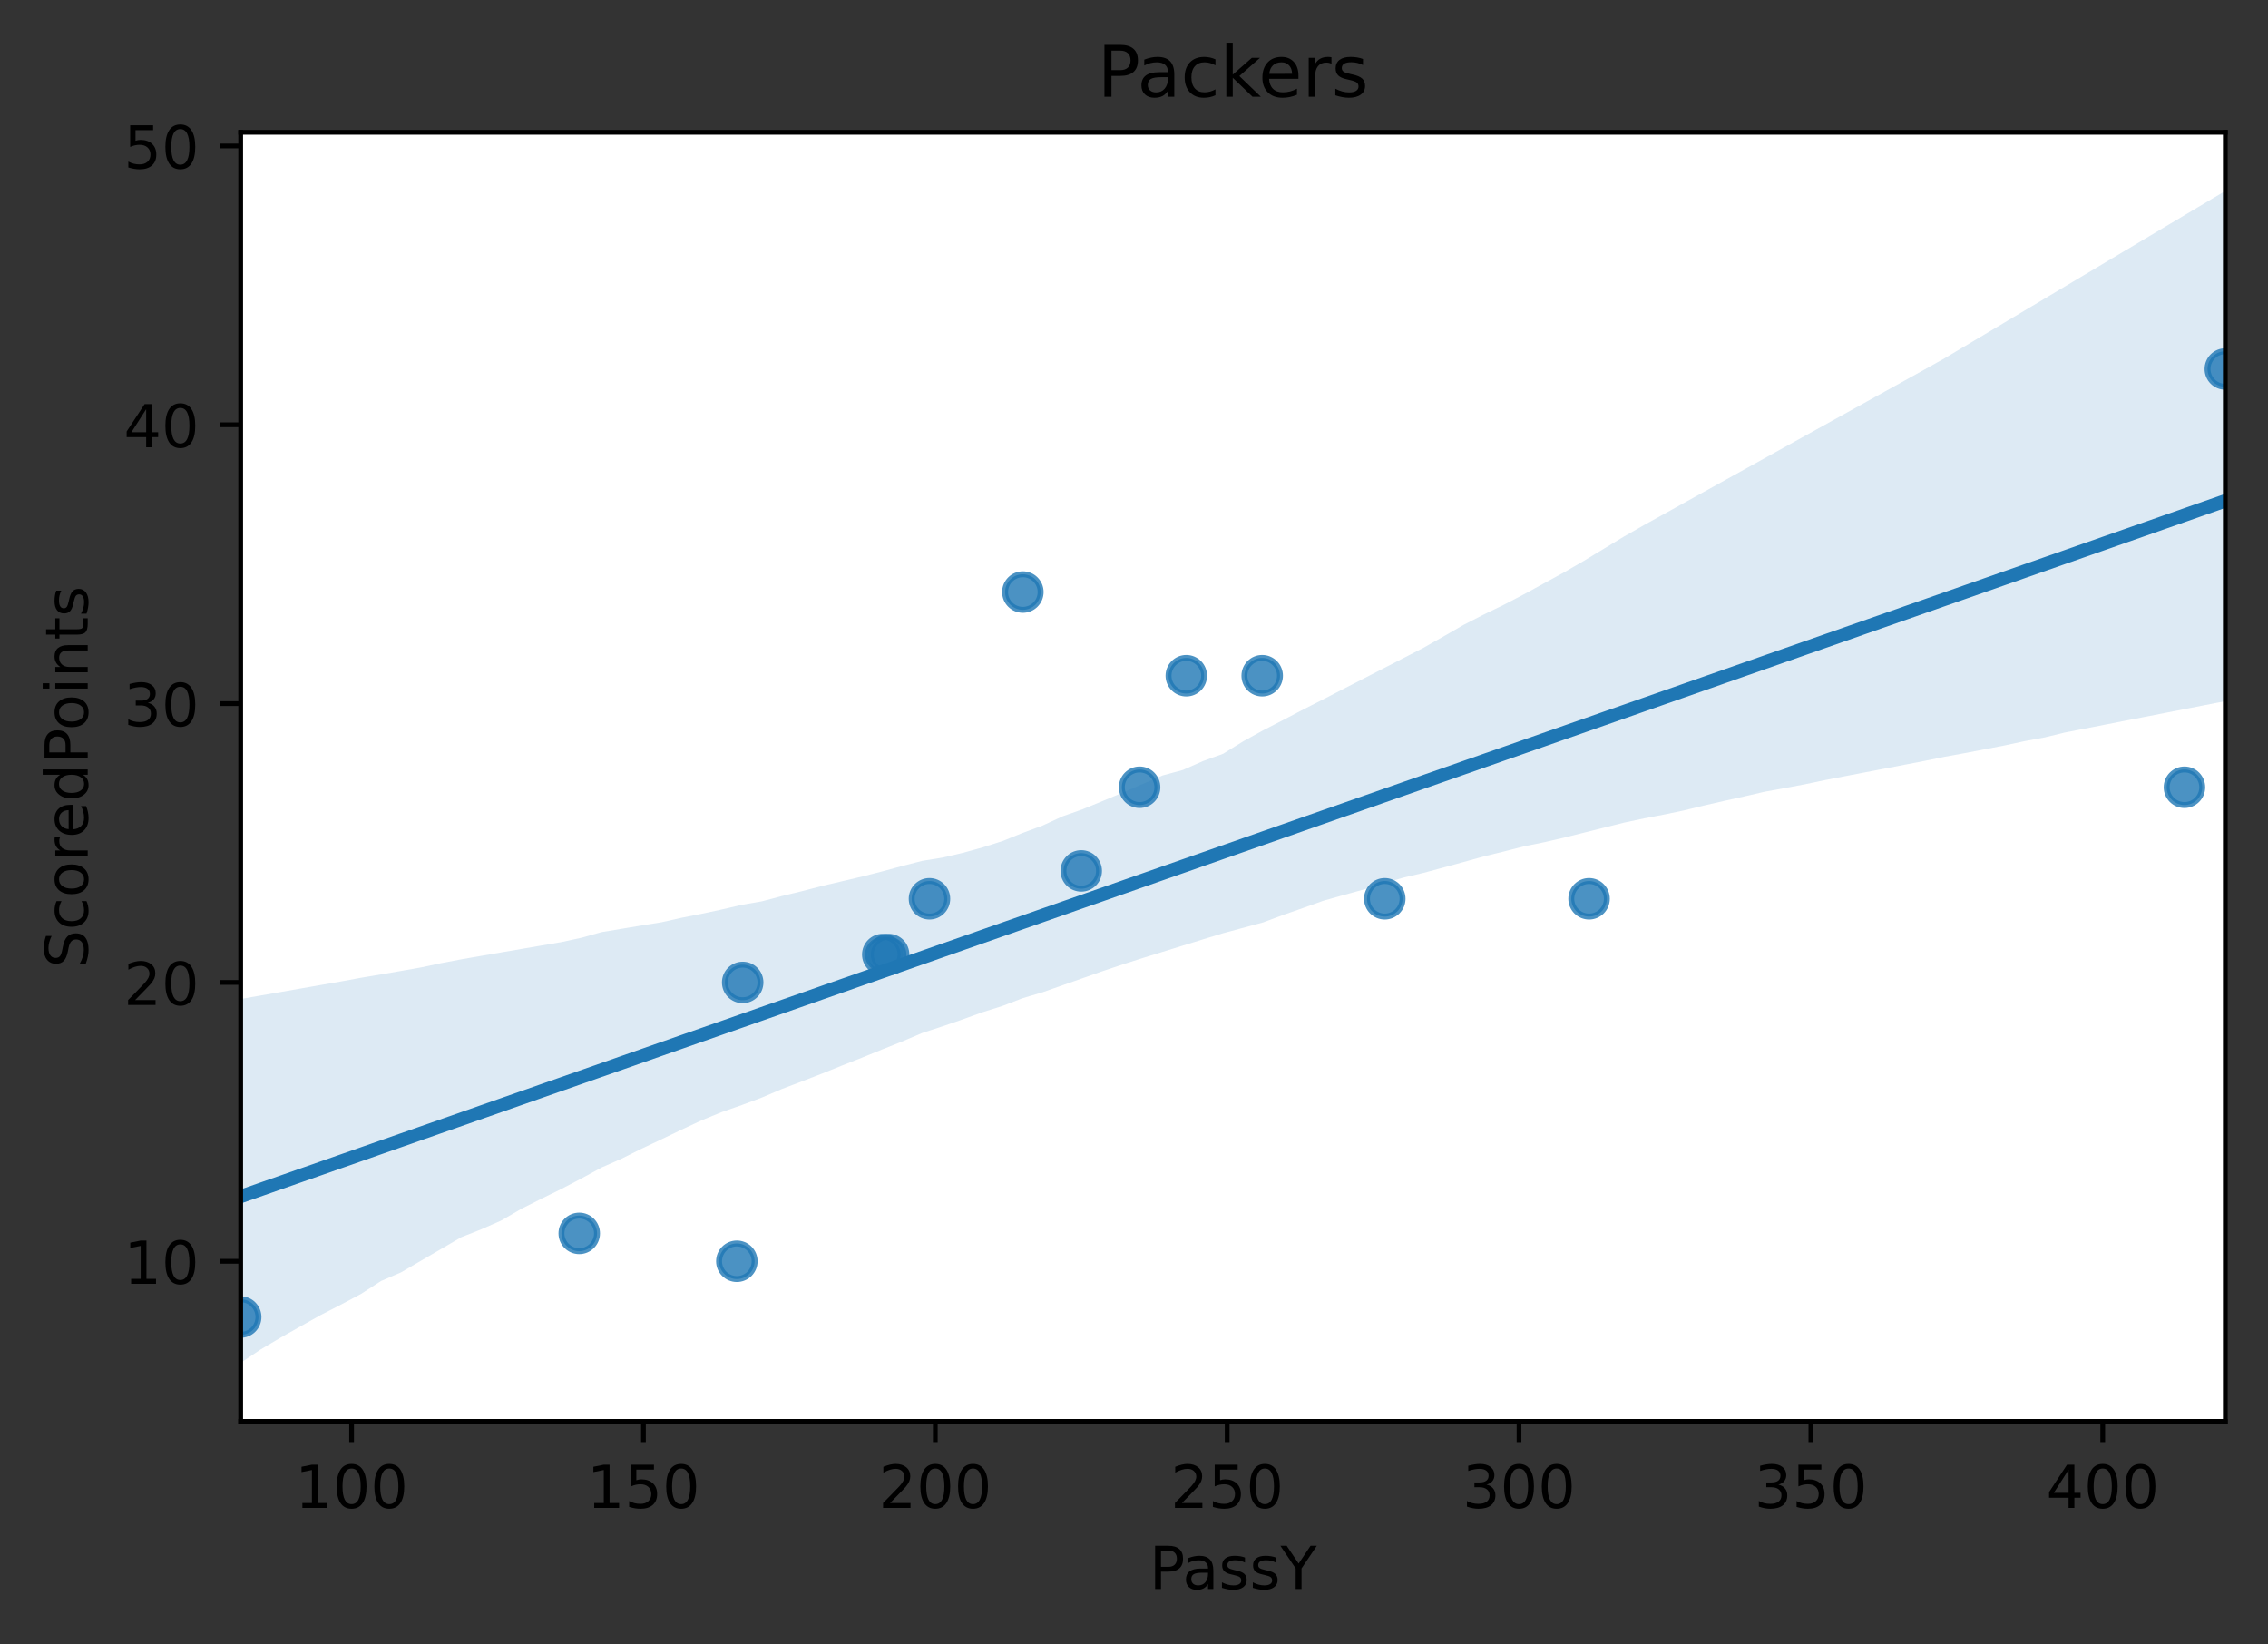 <?xml version="1.0" encoding="utf-8" standalone="no"?>
<!DOCTYPE svg PUBLIC "-//W3C//DTD SVG 1.1//EN"
  "http://www.w3.org/Graphics/SVG/1.1/DTD/svg11.dtd">
<!-- Created with matplotlib (https://matplotlib.org/) -->
<svg height="277.314pt" version="1.1" viewBox="0 0 382.603 277.314" width="382.603pt" xmlns="http://www.w3.org/2000/svg" xmlns:xlink="http://www.w3.org/1999/xlink">
 <rect x="0" y="0" width="382.603" height="277.314" fill="#333333" stroke="none"/>
 <defs>
  <style type="text/css">
*{stroke-linecap:butt;stroke-linejoin:round;}
  </style>
 </defs>
 <g id="figure_1">
  <g id="patch_1">
   <path d="M 0 277.314 
L 382.603 277.314 
L 382.603 0 
L 0 0 
z
" style="fill:none;"/>
  </g>
  <g id="axes_1">
   <g id="patch_2">
    <path d="M 40.603 239.758 
L 375.403 239.758 
L 375.403 22.318 
L 40.603 22.318 
z
" style="fill:#ffffff;"/>
   </g>
   <g id="PathCollection_1">
    <defs>
     <path d="M 0 3 
C 0.796 3 1.559 2.684 2.121 2.121 
C 2.684 1.559 3 0.796 3 0 
C 3 -0.796 2.684 -1.559 2.121 -2.121 
C 1.559 -2.684 0.796 -3 0 -3 
C -0.796 -3 -1.559 -2.684 -2.121 -2.121 
C -2.684 -1.559 -3 -0.796 -3 0 
C -3 0.796 -2.684 1.559 -2.121 2.121 
C -1.559 2.684 -0.796 3 0 3 
z
" id="med7c93751a" style="stroke:#1f77b4;stroke-opacity:0.8;"/>
    </defs>
    <g clip-path="url(#p23710abe4b)">
     <use style="fill:#1f77b4;fill-opacity:0.8;stroke:#1f77b4;stroke-opacity:0.8;" x="124.303" xlink:href="#med7c93751a" y="212.751"/>
     <use style="fill:#1f77b4;fill-opacity:0.8;stroke:#1f77b4;stroke-opacity:0.8;" x="148.921" xlink:href="#med7c93751a" y="161.014"/>
     <use style="fill:#1f77b4;fill-opacity:0.8;stroke:#1f77b4;stroke-opacity:0.8;" x="192.248" xlink:href="#med7c93751a" y="132.794"/>
     <use style="fill:#1f77b4;fill-opacity:0.8;stroke:#1f77b4;stroke-opacity:0.8;" x="368.51" xlink:href="#med7c93751a" y="132.794"/>
     <use style="fill:#1f77b4;fill-opacity:0.8;stroke:#1f77b4;stroke-opacity:0.8;" x="172.554" xlink:href="#med7c93751a" y="99.871"/>
     <use style="fill:#1f77b4;fill-opacity:0.8;stroke:#1f77b4;stroke-opacity:0.8;" x="233.605" xlink:href="#med7c93751a" y="151.608"/>
     <use style="fill:#1f77b4;fill-opacity:0.8;stroke:#1f77b4;stroke-opacity:0.8;" x="375.403" xlink:href="#med7c93751a" y="62.245"/>
     <use style="fill:#1f77b4;fill-opacity:0.8;stroke:#1f77b4;stroke-opacity:0.8;" x="212.927" xlink:href="#med7c93751a" y="113.981"/>
     <use style="fill:#1f77b4;fill-opacity:0.8;stroke:#1f77b4;stroke-opacity:0.8;" x="97.716" xlink:href="#med7c93751a" y="208.047"/>
     <use style="fill:#1f77b4;fill-opacity:0.8;stroke:#1f77b4;stroke-opacity:0.8;" x="182.401" xlink:href="#med7c93751a" y="146.904"/>
     <use style="fill:#1f77b4;fill-opacity:0.8;stroke:#1f77b4;stroke-opacity:0.8;" x="40.603" xlink:href="#med7c93751a" y="222.157"/>
     <use style="fill:#1f77b4;fill-opacity:0.8;stroke:#1f77b4;stroke-opacity:0.8;" x="200.125" xlink:href="#med7c93751a" y="113.981"/>
     <use style="fill:#1f77b4;fill-opacity:0.8;stroke:#1f77b4;stroke-opacity:0.8;" x="125.288" xlink:href="#med7c93751a" y="165.718"/>
     <use style="fill:#1f77b4;fill-opacity:0.8;stroke:#1f77b4;stroke-opacity:0.8;" x="149.905" xlink:href="#med7c93751a" y="161.014"/>
     <use style="fill:#1f77b4;fill-opacity:0.8;stroke:#1f77b4;stroke-opacity:0.8;" x="156.798" xlink:href="#med7c93751a" y="151.608"/>
     <use style="fill:#1f77b4;fill-opacity:0.8;stroke:#1f77b4;stroke-opacity:0.8;" x="268.07" xlink:href="#med7c93751a" y="151.608"/>
    </g>
   </g>
   <g id="PolyCollection_1">
    <path clip-path="url(#p23710abe4b)" d="M 40.603 168.511 
L 40.603 229.874 
L 43.985 227.616 
L 47.367 225.612 
L 50.749 223.698 
L 54.13 221.805 
L 57.512 220.065 
L 60.894 218.265 
L 64.276 216.08 
L 67.658 214.62 
L 71.039 212.647 
L 74.421 210.674 
L 77.803 208.701 
L 81.185 207.36 
L 84.567 205.871 
L 87.949 203.902 
L 91.33 202.205 
L 94.712 200.548 
L 98.094 198.777 
L 101.476 196.938 
L 104.858 195.449 
L 108.239 193.762 
L 111.621 192.163 
L 115.003 190.538 
L 118.385 188.967 
L 121.767 187.581 
L 125.149 186.396 
L 128.53 185.133 
L 131.912 183.689 
L 135.294 182.401 
L 138.676 181.092 
L 142.058 179.731 
L 145.439 178.399 
L 148.821 177.022 
L 152.203 175.677 
L 155.585 174.24 
L 158.967 173.135 
L 162.349 171.972 
L 165.73 170.749 
L 169.112 169.685 
L 172.494 168.382 
L 175.876 167.377 
L 179.258 166.189 
L 182.639 165.003 
L 186.021 163.809 
L 189.403 162.677 
L 192.785 161.596 
L 196.167 160.547 
L 199.549 159.498 
L 202.93 158.456 
L 206.312 157.42 
L 209.694 156.514 
L 213.076 155.594 
L 216.458 154.334 
L 219.839 153.156 
L 223.221 151.945 
L 226.603 150.993 
L 229.985 150.058 
L 233.367 149.019 
L 236.749 148.039 
L 240.13 147.237 
L 243.512 146.33 
L 246.894 145.406 
L 250.276 144.469 
L 253.658 143.639 
L 257.039 142.774 
L 260.421 142.084 
L 263.803 141.306 
L 267.185 140.461 
L 270.567 139.616 
L 273.949 138.769 
L 277.33 138.048 
L 280.712 137.401 
L 284.094 136.696 
L 287.476 135.87 
L 290.858 135.095 
L 294.239 134.346 
L 297.621 133.564 
L 301.003 132.947 
L 304.385 132.313 
L 307.767 131.605 
L 311.149 130.948 
L 314.53 130.298 
L 317.912 129.65 
L 321.294 128.998 
L 324.676 128.345 
L 328.058 127.651 
L 331.439 127.037 
L 334.821 126.387 
L 338.203 125.736 
L 341.585 125.006 
L 344.967 124.376 
L 348.349 123.556 
L 351.73 122.896 
L 355.112 122.235 
L 358.494 121.574 
L 361.876 120.913 
L 365.258 120.251 
L 368.639 119.59 
L 372.021 118.928 
L 375.403 118.267 
L 375.403 32.202 
L 375.403 32.202 
L 372.021 34.217 
L 368.639 36.232 
L 365.258 38.246 
L 361.876 40.261 
L 358.494 42.276 
L 355.112 44.291 
L 351.73 46.306 
L 348.349 48.323 
L 344.967 50.34 
L 341.585 52.357 
L 338.203 54.375 
L 334.821 56.392 
L 331.439 58.409 
L 328.058 60.427 
L 324.676 62.326 
L 321.294 64.201 
L 317.912 66.076 
L 314.53 67.952 
L 311.149 69.827 
L 307.767 71.702 
L 304.385 73.577 
L 301.003 75.452 
L 297.621 77.327 
L 294.239 79.202 
L 290.858 81.077 
L 287.476 82.953 
L 284.094 84.828 
L 280.712 86.703 
L 277.33 88.578 
L 273.949 90.511 
L 270.567 92.563 
L 267.185 94.615 
L 263.803 96.574 
L 260.421 98.423 
L 257.039 100.272 
L 253.658 102.036 
L 250.276 103.675 
L 246.894 105.413 
L 243.512 107.361 
L 240.13 109.274 
L 236.749 111.014 
L 233.367 112.753 
L 229.985 114.489 
L 226.603 116.224 
L 223.221 117.969 
L 219.839 119.683 
L 216.458 121.454 
L 213.076 123.193 
L 209.694 125.062 
L 206.312 127.155 
L 202.93 128.382 
L 199.549 129.877 
L 196.167 130.791 
L 192.785 132.231 
L 189.403 133.699 
L 186.021 135.111 
L 182.639 136.503 
L 179.258 137.699 
L 175.876 139.26 
L 172.494 140.509 
L 169.112 141.874 
L 165.73 142.945 
L 162.349 143.88 
L 158.967 144.664 
L 155.585 145.208 
L 152.203 146.075 
L 148.821 146.993 
L 145.439 147.856 
L 142.058 148.65 
L 138.676 149.445 
L 135.294 150.322 
L 131.912 151.14 
L 128.53 152.038 
L 125.149 152.624 
L 121.767 153.412 
L 118.385 154.136 
L 115.003 154.806 
L 111.621 155.563 
L 108.239 156.11 
L 104.858 156.671 
L 101.476 157.232 
L 98.094 158.181 
L 94.712 158.911 
L 91.33 159.491 
L 87.949 160.071 
L 84.567 160.651 
L 81.185 161.235 
L 77.803 161.823 
L 74.421 162.465 
L 71.039 163.186 
L 67.658 163.777 
L 64.276 164.363 
L 60.894 164.931 
L 57.512 165.556 
L 54.13 166.147 
L 50.749 166.738 
L 47.367 167.329 
L 43.985 167.92 
L 40.603 168.511 
z
" style="fill:#1f77b4;fill-opacity:0.15;"/>
   </g>
   <g id="matplotlib.axis_1">
    <g id="xtick_1">
     <g id="line2d_1">
      <defs>
       <path d="M 0 0 
L 0 3.5 
" id="m3b5b2482b2" style="stroke:#000000;stroke-width:0.8;"/>
      </defs>
      <g>
       <use style="stroke:#000000;stroke-width:0.8;" x="59.313" xlink:href="#m3b5b2482b2" y="239.758"/>
      </g>
     </g>
     <g id="text_1">
      <!-- 100 -->
      <defs>
       <path d="M 12.406 8.297 
L 28.516 8.297 
L 28.516 63.922 
L 10.984 60.406 
L 10.984 69.391 
L 28.422 72.906 
L 38.281 72.906 
L 38.281 8.297 
L 54.391 8.297 
L 54.391 0 
L 12.406 0 
z
" id="DejaVuSans-49"/>
       <path d="M 31.781 66.406 
Q 24.172 66.406 20.328 58.906 
Q 16.5 51.422 16.5 36.375 
Q 16.5 21.391 20.328 13.891 
Q 24.172 6.391 31.781 6.391 
Q 39.453 6.391 43.281 13.891 
Q 47.125 21.391 47.125 36.375 
Q 47.125 51.422 43.281 58.906 
Q 39.453 66.406 31.781 66.406 
z
M 31.781 74.219 
Q 44.047 74.219 50.516 64.516 
Q 56.984 54.828 56.984 36.375 
Q 56.984 17.969 50.516 8.266 
Q 44.047 -1.422 31.781 -1.422 
Q 19.531 -1.422 13.062 8.266 
Q 6.594 17.969 6.594 36.375 
Q 6.594 54.828 13.062 64.516 
Q 19.531 74.219 31.781 74.219 
z
" id="DejaVuSans-48"/>
      </defs>
      <g transform="translate(49.769 254.357)scale(0.1 -0.1)">
       <use xlink:href="#DejaVuSans-49"/>
       <use x="63.623" xlink:href="#DejaVuSans-48"/>
       <use x="127.246" xlink:href="#DejaVuSans-48"/>
      </g>
     </g>
    </g>
    <g id="xtick_2">
     <g id="line2d_2">
      <g>
       <use style="stroke:#000000;stroke-width:0.8;" x="108.548" xlink:href="#m3b5b2482b2" y="239.758"/>
      </g>
     </g>
     <g id="text_2">
      <!-- 150 -->
      <defs>
       <path d="M 10.797 72.906 
L 49.516 72.906 
L 49.516 64.594 
L 19.828 64.594 
L 19.828 46.734 
Q 21.969 47.469 24.109 47.828 
Q 26.266 48.188 28.422 48.188 
Q 40.625 48.188 47.75 41.5 
Q 54.891 34.812 54.891 23.391 
Q 54.891 11.625 47.562 5.094 
Q 40.234 -1.422 26.906 -1.422 
Q 22.312 -1.422 17.547 -0.641 
Q 12.797 0.141 7.719 1.703 
L 7.719 11.625 
Q 12.109 9.234 16.797 8.062 
Q 21.484 6.891 26.703 6.891 
Q 35.156 6.891 40.078 11.328 
Q 45.016 15.766 45.016 23.391 
Q 45.016 31 40.078 35.438 
Q 35.156 39.891 26.703 39.891 
Q 22.75 39.891 18.812 39.016 
Q 14.891 38.141 10.797 36.281 
z
" id="DejaVuSans-53"/>
      </defs>
      <g transform="translate(99.004 254.357)scale(0.1 -0.1)">
       <use xlink:href="#DejaVuSans-49"/>
       <use x="63.623" xlink:href="#DejaVuSans-53"/>
       <use x="127.246" xlink:href="#DejaVuSans-48"/>
      </g>
     </g>
    </g>
    <g id="xtick_3">
     <g id="line2d_3">
      <g>
       <use style="stroke:#000000;stroke-width:0.8;" x="157.783" xlink:href="#m3b5b2482b2" y="239.758"/>
      </g>
     </g>
     <g id="text_3">
      <!-- 200 -->
      <defs>
       <path d="M 19.188 8.297 
L 53.609 8.297 
L 53.609 0 
L 7.328 0 
L 7.328 8.297 
Q 12.938 14.109 22.625 23.891 
Q 32.328 33.688 34.812 36.531 
Q 39.547 41.844 41.422 45.531 
Q 43.312 49.219 43.312 52.781 
Q 43.312 58.594 39.234 62.25 
Q 35.156 65.922 28.609 65.922 
Q 23.969 65.922 18.812 64.312 
Q 13.672 62.703 7.812 59.422 
L 7.812 69.391 
Q 13.766 71.781 18.938 73 
Q 24.125 74.219 28.422 74.219 
Q 39.75 74.219 46.484 68.547 
Q 53.219 62.891 53.219 53.422 
Q 53.219 48.922 51.531 44.891 
Q 49.859 40.875 45.406 35.406 
Q 44.188 33.984 37.641 27.219 
Q 31.109 20.453 19.188 8.297 
z
" id="DejaVuSans-50"/>
      </defs>
      <g transform="translate(148.239 254.357)scale(0.1 -0.1)">
       <use xlink:href="#DejaVuSans-50"/>
       <use x="63.623" xlink:href="#DejaVuSans-48"/>
       <use x="127.246" xlink:href="#DejaVuSans-48"/>
      </g>
     </g>
    </g>
    <g id="xtick_4">
     <g id="line2d_4">
      <g>
       <use style="stroke:#000000;stroke-width:0.8;" x="207.018" xlink:href="#m3b5b2482b2" y="239.758"/>
      </g>
     </g>
     <g id="text_4">
      <!-- 250 -->
      <g transform="translate(197.475 254.357)scale(0.1 -0.1)">
       <use xlink:href="#DejaVuSans-50"/>
       <use x="63.623" xlink:href="#DejaVuSans-53"/>
       <use x="127.246" xlink:href="#DejaVuSans-48"/>
      </g>
     </g>
    </g>
    <g id="xtick_5">
     <g id="line2d_5">
      <g>
       <use style="stroke:#000000;stroke-width:0.8;" x="256.254" xlink:href="#m3b5b2482b2" y="239.758"/>
      </g>
     </g>
     <g id="text_5">
      <!-- 300 -->
      <defs>
       <path d="M 40.578 39.312 
Q 47.656 37.797 51.625 33 
Q 55.609 28.219 55.609 21.188 
Q 55.609 10.406 48.188 4.484 
Q 40.766 -1.422 27.094 -1.422 
Q 22.516 -1.422 17.656 -0.516 
Q 12.797 0.391 7.625 2.203 
L 7.625 11.719 
Q 11.719 9.328 16.594 8.109 
Q 21.484 6.891 26.812 6.891 
Q 36.078 6.891 40.938 10.547 
Q 45.797 14.203 45.797 21.188 
Q 45.797 27.641 41.281 31.266 
Q 36.766 34.906 28.719 34.906 
L 20.219 34.906 
L 20.219 43.016 
L 29.109 43.016 
Q 36.375 43.016 40.234 45.922 
Q 44.094 48.828 44.094 54.297 
Q 44.094 59.906 40.109 62.906 
Q 36.141 65.922 28.719 65.922 
Q 24.656 65.922 20.016 65.031 
Q 15.375 64.156 9.812 62.312 
L 9.812 71.094 
Q 15.438 72.656 20.344 73.438 
Q 25.25 74.219 29.594 74.219 
Q 40.828 74.219 47.359 69.109 
Q 53.906 64.016 53.906 55.328 
Q 53.906 49.266 50.438 45.094 
Q 46.969 40.922 40.578 39.312 
z
" id="DejaVuSans-51"/>
      </defs>
      <g transform="translate(246.71 254.357)scale(0.1 -0.1)">
       <use xlink:href="#DejaVuSans-51"/>
       <use x="63.623" xlink:href="#DejaVuSans-48"/>
       <use x="127.246" xlink:href="#DejaVuSans-48"/>
      </g>
     </g>
    </g>
    <g id="xtick_6">
     <g id="line2d_6">
      <g>
       <use style="stroke:#000000;stroke-width:0.8;" x="305.489" xlink:href="#m3b5b2482b2" y="239.758"/>
      </g>
     </g>
     <g id="text_6">
      <!-- 350 -->
      <g transform="translate(295.945 254.357)scale(0.1 -0.1)">
       <use xlink:href="#DejaVuSans-51"/>
       <use x="63.623" xlink:href="#DejaVuSans-53"/>
       <use x="127.246" xlink:href="#DejaVuSans-48"/>
      </g>
     </g>
    </g>
    <g id="xtick_7">
     <g id="line2d_7">
      <g>
       <use style="stroke:#000000;stroke-width:0.8;" x="354.724" xlink:href="#m3b5b2482b2" y="239.758"/>
      </g>
     </g>
     <g id="text_7">
      <!-- 400 -->
      <defs>
       <path d="M 37.797 64.312 
L 12.891 25.391 
L 37.797 25.391 
z
M 35.203 72.906 
L 47.609 72.906 
L 47.609 25.391 
L 58.016 25.391 
L 58.016 17.188 
L 47.609 17.188 
L 47.609 0 
L 37.797 0 
L 37.797 17.188 
L 4.891 17.188 
L 4.891 26.703 
z
" id="DejaVuSans-52"/>
      </defs>
      <g transform="translate(345.181 254.357)scale(0.1 -0.1)">
       <use xlink:href="#DejaVuSans-52"/>
       <use x="63.623" xlink:href="#DejaVuSans-48"/>
       <use x="127.246" xlink:href="#DejaVuSans-48"/>
      </g>
     </g>
    </g>
    <g id="text_8">
     <!-- PassY -->
     <defs>
      <path d="M 19.672 64.797 
L 19.672 37.406 
L 32.078 37.406 
Q 38.969 37.406 42.719 40.969 
Q 46.484 44.531 46.484 51.125 
Q 46.484 57.672 42.719 61.234 
Q 38.969 64.797 32.078 64.797 
z
M 9.812 72.906 
L 32.078 72.906 
Q 44.344 72.906 50.609 67.359 
Q 56.891 61.812 56.891 51.125 
Q 56.891 40.328 50.609 34.812 
Q 44.344 29.297 32.078 29.297 
L 19.672 29.297 
L 19.672 0 
L 9.812 0 
z
" id="DejaVuSans-80"/>
      <path d="M 34.281 27.484 
Q 23.391 27.484 19.188 25 
Q 14.984 22.516 14.984 16.5 
Q 14.984 11.719 18.141 8.906 
Q 21.297 6.109 26.703 6.109 
Q 34.188 6.109 38.703 11.406 
Q 43.219 16.703 43.219 25.484 
L 43.219 27.484 
z
M 52.203 31.203 
L 52.203 0 
L 43.219 0 
L 43.219 8.297 
Q 40.141 3.328 35.547 0.953 
Q 30.953 -1.422 24.312 -1.422 
Q 15.922 -1.422 10.953 3.297 
Q 6 8.016 6 15.922 
Q 6 25.141 12.172 29.828 
Q 18.359 34.516 30.609 34.516 
L 43.219 34.516 
L 43.219 35.406 
Q 43.219 41.609 39.141 45 
Q 35.062 48.391 27.688 48.391 
Q 23 48.391 18.547 47.266 
Q 14.109 46.141 10.016 43.891 
L 10.016 52.203 
Q 14.938 54.109 19.578 55.047 
Q 24.219 56 28.609 56 
Q 40.484 56 46.344 49.844 
Q 52.203 43.703 52.203 31.203 
z
" id="DejaVuSans-97"/>
      <path d="M 44.281 53.078 
L 44.281 44.578 
Q 40.484 46.531 36.375 47.5 
Q 32.281 48.484 27.875 48.484 
Q 21.188 48.484 17.844 46.438 
Q 14.5 44.391 14.5 40.281 
Q 14.5 37.156 16.891 35.375 
Q 19.281 33.594 26.516 31.984 
L 29.594 31.297 
Q 39.156 29.25 43.188 25.516 
Q 47.219 21.781 47.219 15.094 
Q 47.219 7.469 41.188 3.016 
Q 35.156 -1.422 24.609 -1.422 
Q 20.219 -1.422 15.453 -0.562 
Q 10.688 0.297 5.422 2 
L 5.422 11.281 
Q 10.406 8.688 15.234 7.391 
Q 20.062 6.109 24.812 6.109 
Q 31.156 6.109 34.562 8.281 
Q 37.984 10.453 37.984 14.406 
Q 37.984 18.062 35.516 20.016 
Q 33.062 21.969 24.703 23.781 
L 21.578 24.516 
Q 13.234 26.266 9.516 29.906 
Q 5.812 33.547 5.812 39.891 
Q 5.812 47.609 11.281 51.797 
Q 16.75 56 26.812 56 
Q 31.781 56 36.172 55.266 
Q 40.578 54.547 44.281 53.078 
z
" id="DejaVuSans-115"/>
      <path d="M -0.203 72.906 
L 10.406 72.906 
L 30.609 42.922 
L 50.688 72.906 
L 61.281 72.906 
L 35.5 34.719 
L 35.5 0 
L 25.594 0 
L 25.594 34.719 
z
" id="DejaVuSans-89"/>
     </defs>
     <g transform="translate(193.886 268.035)scale(0.1 -0.1)">
      <use xlink:href="#DejaVuSans-80"/>
      <use x="55.803" xlink:href="#DejaVuSans-97"/>
      <use x="117.082" xlink:href="#DejaVuSans-115"/>
      <use x="169.182" xlink:href="#DejaVuSans-115"/>
      <use x="221.281" xlink:href="#DejaVuSans-89"/>
     </g>
    </g>
   </g>
   <g id="matplotlib.axis_2">
    <g id="ytick_1">
     <g id="line2d_8">
      <defs>
       <path d="M 0 0 
L -3.5 0 
" id="maf54fc70c7" style="stroke:#000000;stroke-width:0.8;"/>
      </defs>
      <g>
       <use style="stroke:#000000;stroke-width:0.8;" x="40.603" xlink:href="#maf54fc70c7" y="212.751"/>
      </g>
     </g>
     <g id="text_9">
      <!-- 10 -->
      <g transform="translate(20.878 216.55)scale(0.1 -0.1)">
       <use xlink:href="#DejaVuSans-49"/>
       <use x="63.623" xlink:href="#DejaVuSans-48"/>
      </g>
     </g>
    </g>
    <g id="ytick_2">
     <g id="line2d_9">
      <g>
       <use style="stroke:#000000;stroke-width:0.8;" x="40.603" xlink:href="#maf54fc70c7" y="165.718"/>
      </g>
     </g>
     <g id="text_10">
      <!-- 20 -->
      <g transform="translate(20.878 169.517)scale(0.1 -0.1)">
       <use xlink:href="#DejaVuSans-50"/>
       <use x="63.623" xlink:href="#DejaVuSans-48"/>
      </g>
     </g>
    </g>
    <g id="ytick_3">
     <g id="line2d_10">
      <g>
       <use style="stroke:#000000;stroke-width:0.8;" x="40.603" xlink:href="#maf54fc70c7" y="118.685"/>
      </g>
     </g>
     <g id="text_11">
      <!-- 30 -->
      <g transform="translate(20.878 122.484)scale(0.1 -0.1)">
       <use xlink:href="#DejaVuSans-51"/>
       <use x="63.623" xlink:href="#DejaVuSans-48"/>
      </g>
     </g>
    </g>
    <g id="ytick_4">
     <g id="line2d_11">
      <g>
       <use style="stroke:#000000;stroke-width:0.8;" x="40.603" xlink:href="#maf54fc70c7" y="71.651"/>
      </g>
     </g>
     <g id="text_12">
      <!-- 40 -->
      <g transform="translate(20.878 75.451)scale(0.1 -0.1)">
       <use xlink:href="#DejaVuSans-52"/>
       <use x="63.623" xlink:href="#DejaVuSans-48"/>
      </g>
     </g>
    </g>
    <g id="ytick_5">
     <g id="line2d_12">
      <g>
       <use style="stroke:#000000;stroke-width:0.8;" x="40.603" xlink:href="#maf54fc70c7" y="24.618"/>
      </g>
     </g>
     <g id="text_13">
      <!-- 50 -->
      <g transform="translate(20.878 28.418)scale(0.1 -0.1)">
       <use xlink:href="#DejaVuSans-53"/>
       <use x="63.623" xlink:href="#DejaVuSans-48"/>
      </g>
     </g>
    </g>
    <g id="text_14">
     <!-- ScoredPoints -->
     <defs>
      <path d="M 53.516 70.516 
L 53.516 60.891 
Q 47.906 63.578 42.922 64.891 
Q 37.938 66.219 33.297 66.219 
Q 25.25 66.219 20.875 63.094 
Q 16.5 59.969 16.5 54.203 
Q 16.5 49.359 19.406 46.891 
Q 22.312 44.438 30.422 42.922 
L 36.375 41.703 
Q 47.406 39.594 52.656 34.297 
Q 57.906 29 57.906 20.125 
Q 57.906 9.516 50.797 4.047 
Q 43.703 -1.422 29.984 -1.422 
Q 24.812 -1.422 18.969 -0.25 
Q 13.141 0.922 6.891 3.219 
L 6.891 13.375 
Q 12.891 10.016 18.656 8.297 
Q 24.422 6.594 29.984 6.594 
Q 38.422 6.594 43.016 9.906 
Q 47.609 13.234 47.609 19.391 
Q 47.609 24.75 44.312 27.781 
Q 41.016 30.812 33.5 32.328 
L 27.484 33.5 
Q 16.453 35.688 11.516 40.375 
Q 6.594 45.062 6.594 53.422 
Q 6.594 63.094 13.406 68.656 
Q 20.219 74.219 32.172 74.219 
Q 37.312 74.219 42.625 73.281 
Q 47.953 72.359 53.516 70.516 
z
" id="DejaVuSans-83"/>
      <path d="M 48.781 52.594 
L 48.781 44.188 
Q 44.969 46.297 41.141 47.344 
Q 37.312 48.391 33.406 48.391 
Q 24.656 48.391 19.812 42.844 
Q 14.984 37.312 14.984 27.297 
Q 14.984 17.281 19.812 11.734 
Q 24.656 6.203 33.406 6.203 
Q 37.312 6.203 41.141 7.25 
Q 44.969 8.297 48.781 10.406 
L 48.781 2.094 
Q 45.016 0.344 40.984 -0.531 
Q 36.969 -1.422 32.422 -1.422 
Q 20.062 -1.422 12.781 6.344 
Q 5.516 14.109 5.516 27.297 
Q 5.516 40.672 12.859 48.328 
Q 20.219 56 33.016 56 
Q 37.156 56 41.109 55.141 
Q 45.062 54.297 48.781 52.594 
z
" id="DejaVuSans-99"/>
      <path d="M 30.609 48.391 
Q 23.391 48.391 19.188 42.75 
Q 14.984 37.109 14.984 27.297 
Q 14.984 17.484 19.156 11.844 
Q 23.344 6.203 30.609 6.203 
Q 37.797 6.203 41.984 11.859 
Q 46.188 17.531 46.188 27.297 
Q 46.188 37.016 41.984 42.703 
Q 37.797 48.391 30.609 48.391 
z
M 30.609 56 
Q 42.328 56 49.016 48.375 
Q 55.719 40.766 55.719 27.297 
Q 55.719 13.875 49.016 6.219 
Q 42.328 -1.422 30.609 -1.422 
Q 18.844 -1.422 12.172 6.219 
Q 5.516 13.875 5.516 27.297 
Q 5.516 40.766 12.172 48.375 
Q 18.844 56 30.609 56 
z
" id="DejaVuSans-111"/>
      <path d="M 41.109 46.297 
Q 39.594 47.172 37.812 47.578 
Q 36.031 48 33.891 48 
Q 26.266 48 22.188 43.047 
Q 18.109 38.094 18.109 28.812 
L 18.109 0 
L 9.078 0 
L 9.078 54.688 
L 18.109 54.688 
L 18.109 46.188 
Q 20.953 51.172 25.484 53.578 
Q 30.031 56 36.531 56 
Q 37.453 56 38.578 55.875 
Q 39.703 55.766 41.062 55.516 
z
" id="DejaVuSans-114"/>
      <path d="M 56.203 29.594 
L 56.203 25.203 
L 14.891 25.203 
Q 15.484 15.922 20.484 11.062 
Q 25.484 6.203 34.422 6.203 
Q 39.594 6.203 44.453 7.469 
Q 49.312 8.734 54.109 11.281 
L 54.109 2.781 
Q 49.266 0.734 44.188 -0.344 
Q 39.109 -1.422 33.891 -1.422 
Q 20.797 -1.422 13.156 6.188 
Q 5.516 13.812 5.516 26.812 
Q 5.516 40.234 12.766 48.109 
Q 20.016 56 32.328 56 
Q 43.359 56 49.781 48.891 
Q 56.203 41.797 56.203 29.594 
z
M 47.219 32.234 
Q 47.125 39.594 43.094 43.984 
Q 39.062 48.391 32.422 48.391 
Q 24.906 48.391 20.391 44.141 
Q 15.875 39.891 15.188 32.172 
z
" id="DejaVuSans-101"/>
      <path d="M 45.406 46.391 
L 45.406 75.984 
L 54.391 75.984 
L 54.391 0 
L 45.406 0 
L 45.406 8.203 
Q 42.578 3.328 38.25 0.953 
Q 33.938 -1.422 27.875 -1.422 
Q 17.969 -1.422 11.734 6.484 
Q 5.516 14.406 5.516 27.297 
Q 5.516 40.188 11.734 48.094 
Q 17.969 56 27.875 56 
Q 33.938 56 38.25 53.625 
Q 42.578 51.266 45.406 46.391 
z
M 14.797 27.297 
Q 14.797 17.391 18.875 11.75 
Q 22.953 6.109 30.078 6.109 
Q 37.203 6.109 41.297 11.75 
Q 45.406 17.391 45.406 27.297 
Q 45.406 37.203 41.297 42.844 
Q 37.203 48.484 30.078 48.484 
Q 22.953 48.484 18.875 42.844 
Q 14.797 37.203 14.797 27.297 
z
" id="DejaVuSans-100"/>
      <path d="M 9.422 54.688 
L 18.406 54.688 
L 18.406 0 
L 9.422 0 
z
M 9.422 75.984 
L 18.406 75.984 
L 18.406 64.594 
L 9.422 64.594 
z
" id="DejaVuSans-105"/>
      <path d="M 54.891 33.016 
L 54.891 0 
L 45.906 0 
L 45.906 32.719 
Q 45.906 40.484 42.875 44.328 
Q 39.844 48.188 33.797 48.188 
Q 26.516 48.188 22.312 43.547 
Q 18.109 38.922 18.109 30.906 
L 18.109 0 
L 9.078 0 
L 9.078 54.688 
L 18.109 54.688 
L 18.109 46.188 
Q 21.344 51.125 25.703 53.562 
Q 30.078 56 35.797 56 
Q 45.219 56 50.047 50.172 
Q 54.891 44.344 54.891 33.016 
z
" id="DejaVuSans-110"/>
      <path d="M 18.312 70.219 
L 18.312 54.688 
L 36.812 54.688 
L 36.812 47.703 
L 18.312 47.703 
L 18.312 18.016 
Q 18.312 11.328 20.141 9.422 
Q 21.969 7.516 27.594 7.516 
L 36.812 7.516 
L 36.812 0 
L 27.594 0 
Q 17.188 0 13.234 3.875 
Q 9.281 7.766 9.281 18.016 
L 9.281 47.703 
L 2.688 47.703 
L 2.688 54.688 
L 9.281 54.688 
L 9.281 70.219 
z
" id="DejaVuSans-116"/>
     </defs>
     <g transform="translate(14.798 163.23)rotate(-90)scale(0.1 -0.1)">
      <use xlink:href="#DejaVuSans-83"/>
      <use x="63.477" xlink:href="#DejaVuSans-99"/>
      <use x="118.457" xlink:href="#DejaVuSans-111"/>
      <use x="179.639" xlink:href="#DejaVuSans-114"/>
      <use x="218.502" xlink:href="#DejaVuSans-101"/>
      <use x="280.025" xlink:href="#DejaVuSans-100"/>
      <use x="343.502" xlink:href="#DejaVuSans-80"/>
      <use x="400.18" xlink:href="#DejaVuSans-111"/>
      <use x="461.361" xlink:href="#DejaVuSans-105"/>
      <use x="489.145" xlink:href="#DejaVuSans-110"/>
      <use x="552.523" xlink:href="#DejaVuSans-116"/>
      <use x="591.732" xlink:href="#DejaVuSans-115"/>
     </g>
    </g>
   </g>
   <g id="line2d_13">
    <path clip-path="url(#p23710abe4b)" d="M 40.603 201.822 
L 43.985 200.636 
L 47.367 199.451 
L 50.749 198.266 
L 54.13 197.081 
L 57.512 195.895 
L 60.894 194.71 
L 64.276 193.525 
L 67.658 192.34 
L 71.039 191.154 
L 74.421 189.969 
L 77.803 188.784 
L 81.185 187.599 
L 84.567 186.413 
L 87.949 185.228 
L 91.33 184.043 
L 94.712 182.858 
L 98.094 181.672 
L 101.476 180.487 
L 104.858 179.302 
L 108.239 178.117 
L 111.621 176.931 
L 115.003 175.746 
L 118.385 174.561 
L 121.767 173.376 
L 125.149 172.19 
L 128.53 171.005 
L 131.912 169.82 
L 135.294 168.635 
L 138.676 167.449 
L 142.058 166.264 
L 145.439 165.079 
L 148.821 163.894 
L 152.203 162.708 
L 155.585 161.523 
L 158.967 160.338 
L 162.349 159.153 
L 165.73 157.967 
L 169.112 156.782 
L 172.494 155.597 
L 175.876 154.412 
L 179.258 153.226 
L 182.639 152.041 
L 186.021 150.856 
L 189.403 149.671 
L 192.785 148.485 
L 196.167 147.3 
L 199.549 146.115 
L 202.93 144.93 
L 206.312 143.744 
L 209.694 142.559 
L 213.076 141.374 
L 216.458 140.189 
L 219.839 139.003 
L 223.221 137.818 
L 226.603 136.633 
L 229.985 135.448 
L 233.367 134.262 
L 236.749 133.077 
L 240.13 131.892 
L 243.512 130.707 
L 246.894 129.521 
L 250.276 128.336 
L 253.658 127.151 
L 257.039 125.966 
L 260.421 124.78 
L 263.803 123.595 
L 267.185 122.41 
L 270.567 121.225 
L 273.949 120.039 
L 277.33 118.854 
L 280.712 117.669 
L 284.094 116.484 
L 287.476 115.298 
L 290.858 114.113 
L 294.239 112.928 
L 297.621 111.743 
L 301.003 110.557 
L 304.385 109.372 
L 307.767 108.187 
L 311.149 107.002 
L 314.53 105.816 
L 317.912 104.631 
L 321.294 103.446 
L 324.676 102.261 
L 328.058 101.075 
L 331.439 99.89 
L 334.821 98.705 
L 338.203 97.52 
L 341.585 96.334 
L 344.967 95.149 
L 348.349 93.964 
L 351.73 92.779 
L 355.112 91.593 
L 358.494 90.408 
L 361.876 89.223 
L 365.258 88.038 
L 368.639 86.852 
L 372.021 85.667 
L 375.403 84.482 
" style="fill:none;stroke:#1f77b4;stroke-linecap:square;stroke-width:2.25;"/>
   </g>
   <g id="patch_3">
    <path d="M 40.603 239.758 
L 40.603 22.318 
" style="fill:none;stroke:#000000;stroke-linecap:square;stroke-linejoin:miter;stroke-width:0.8;"/>
   </g>
   <g id="patch_4">
    <path d="M 375.403 239.758 
L 375.403 22.318 
" style="fill:none;stroke:#000000;stroke-linecap:square;stroke-linejoin:miter;stroke-width:0.8;"/>
   </g>
   <g id="patch_5">
    <path d="M 40.603 239.758 
L 375.403 239.758 
" style="fill:none;stroke:#000000;stroke-linecap:square;stroke-linejoin:miter;stroke-width:0.8;"/>
   </g>
   <g id="patch_6">
    <path d="M 40.603 22.318 
L 375.403 22.318 
" style="fill:none;stroke:#000000;stroke-linecap:square;stroke-linejoin:miter;stroke-width:0.8;"/>
   </g>
   <g id="text_15">
    <!-- Packers -->
    <defs>
     <path d="M 9.078 75.984 
L 18.109 75.984 
L 18.109 31.109 
L 44.922 54.688 
L 56.391 54.688 
L 27.391 29.109 
L 57.625 0 
L 45.906 0 
L 18.109 26.703 
L 18.109 0 
L 9.078 0 
z
" id="DejaVuSans-107"/>
    </defs>
    <g transform="translate(185.138 16.318)scale(0.12 -0.12)">
     <use xlink:href="#DejaVuSans-80"/>
     <use x="55.803" xlink:href="#DejaVuSans-97"/>
     <use x="117.082" xlink:href="#DejaVuSans-99"/>
     <use x="172.062" xlink:href="#DejaVuSans-107"/>
     <use x="226.348" xlink:href="#DejaVuSans-101"/>
     <use x="287.871" xlink:href="#DejaVuSans-114"/>
     <use x="328.984" xlink:href="#DejaVuSans-115"/>
    </g>
   </g>
  </g>
 </g>
 <defs>
  <clipPath id="p23710abe4b">
   <rect height="217.44" width="334.8" x="40.603" y="22.318"/>
  </clipPath>
 </defs>
</svg>
